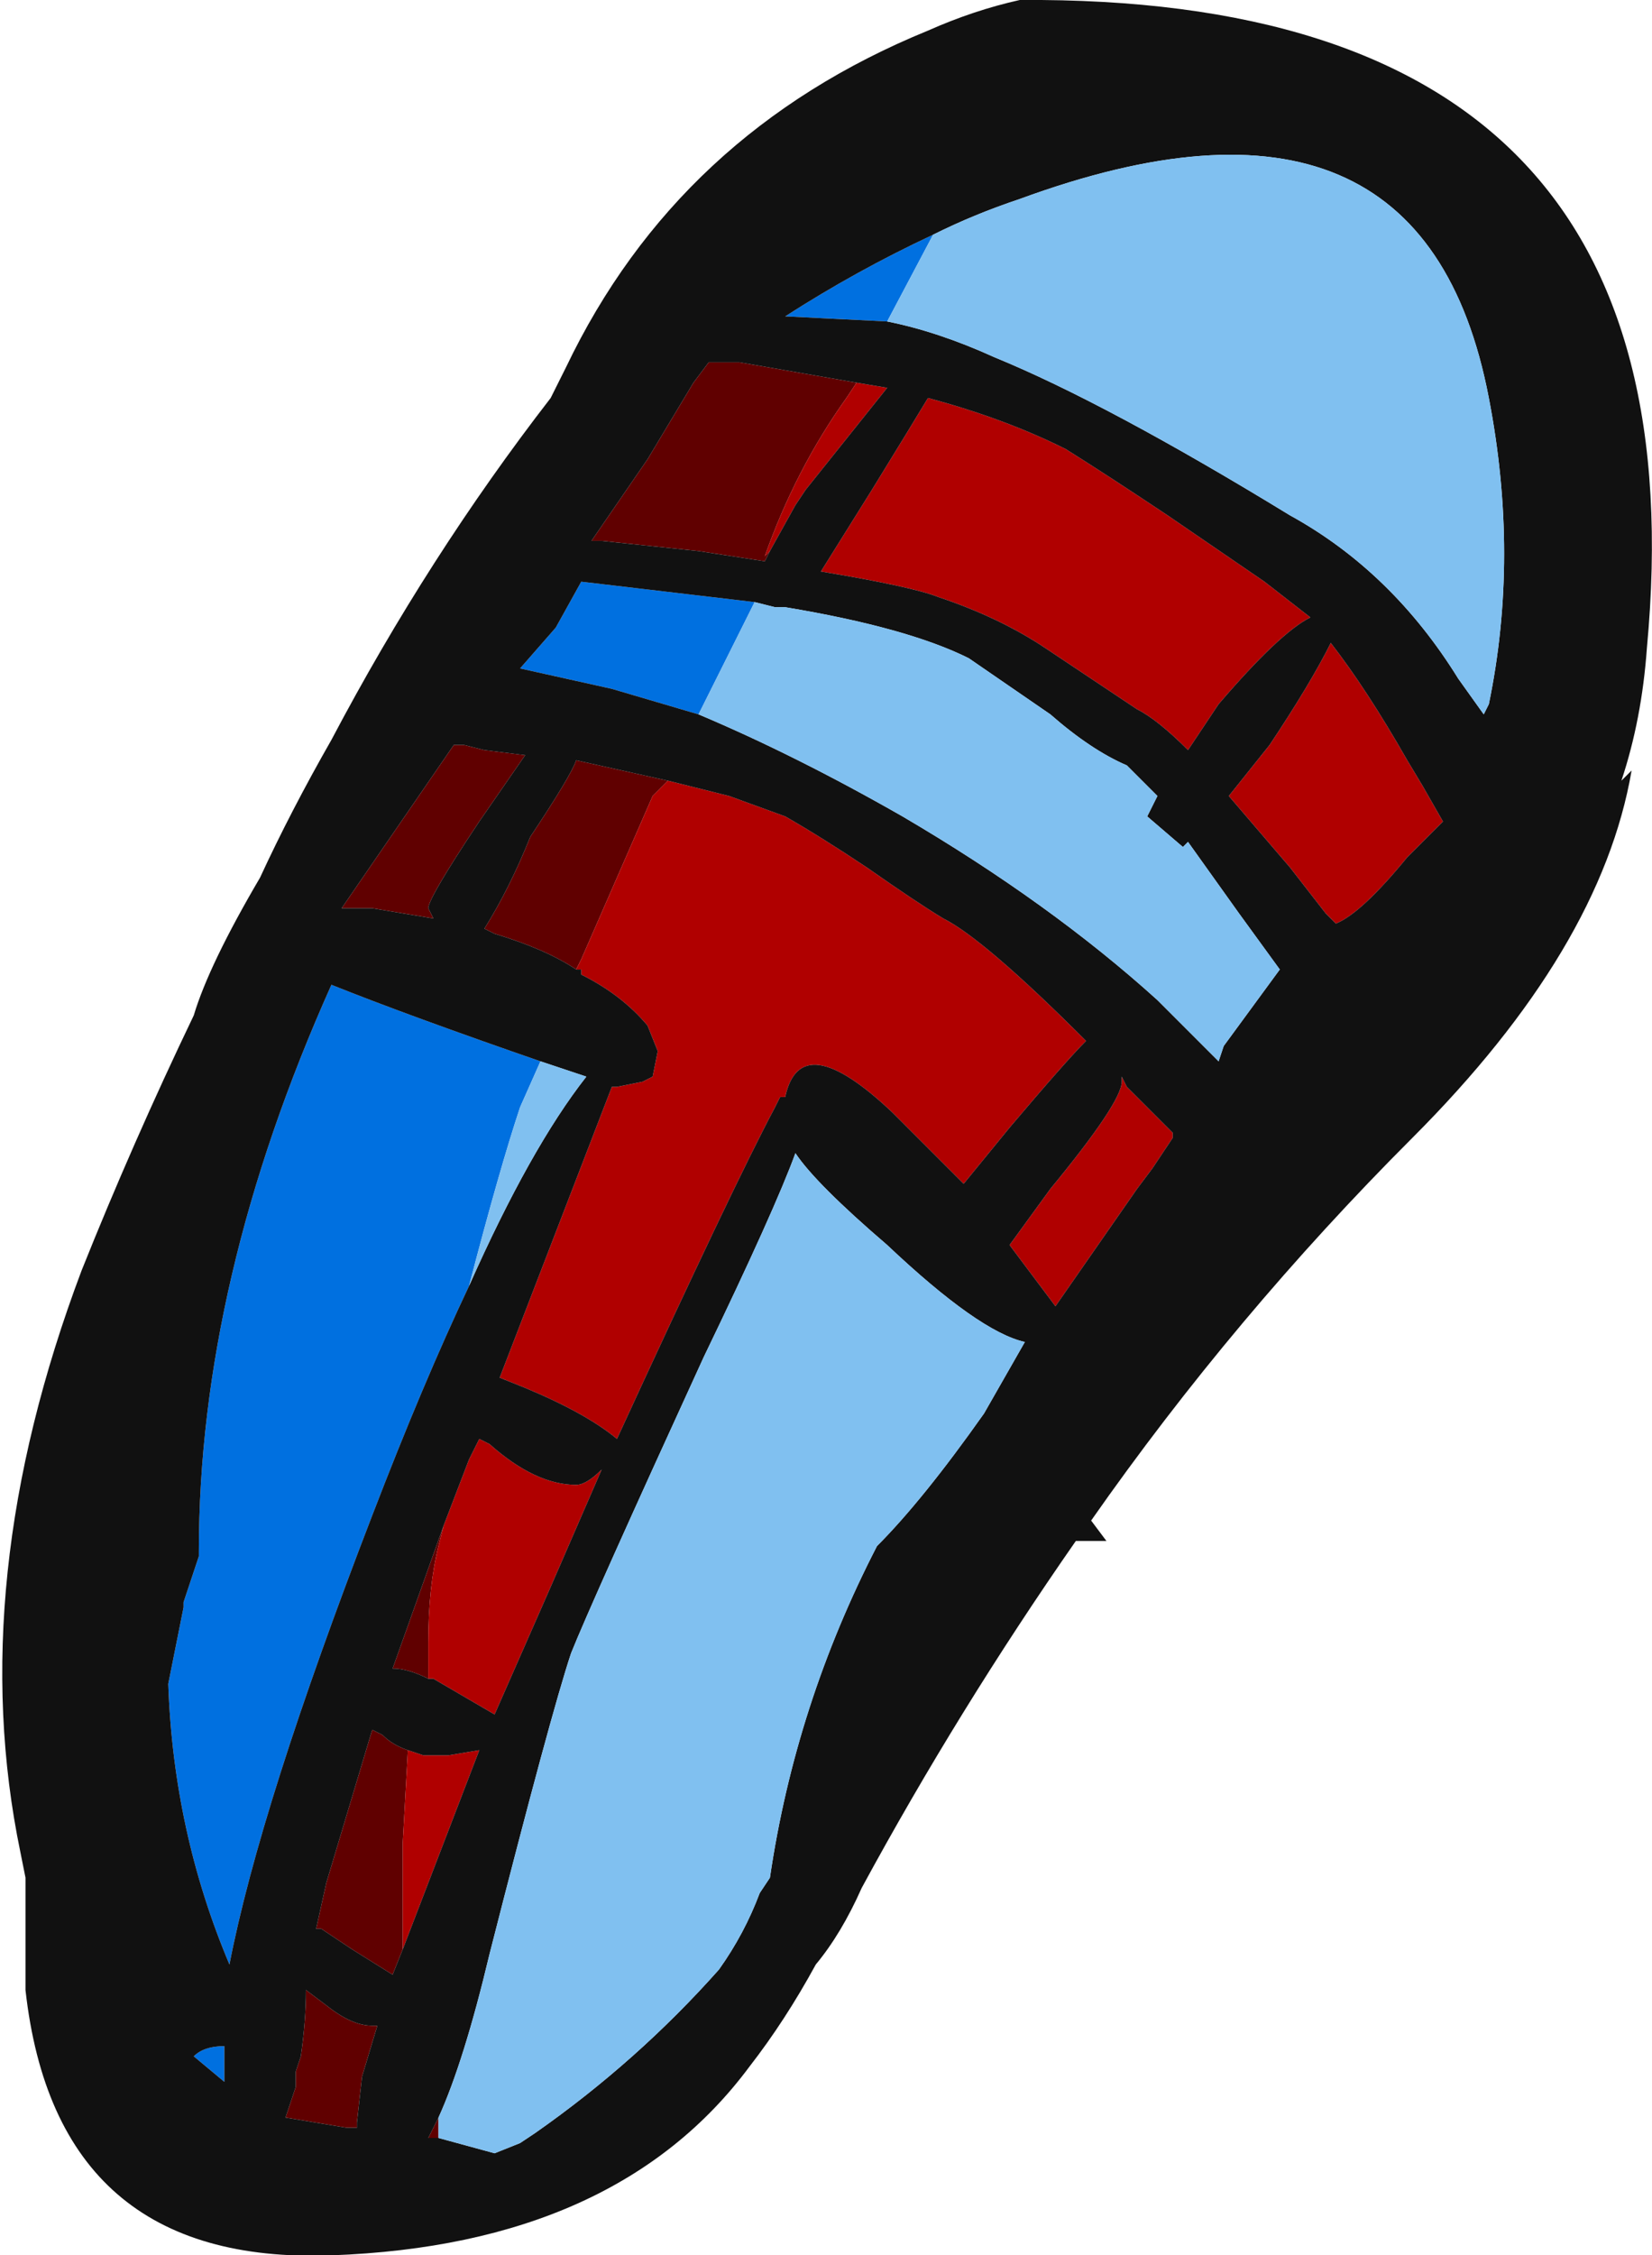 <?xml version="1.0" encoding="UTF-8" standalone="no"?>
<svg xmlns:ffdec="https://www.free-decompiler.com/flash" xmlns:xlink="http://www.w3.org/1999/xlink" ffdec:objectType="frame" height="154.7px" width="113.4px" xmlns="http://www.w3.org/2000/svg">
  <g transform="matrix(1.0, 0.0, 0.0, 1.0, 56.7, 77.35)">
    <use ffdec:characterId="849" height="22.1" transform="matrix(7.0, 0.0, 0.0, 7.0, -56.7, -77.35)" width="16.2" xlink:href="#shape0"/>
  </g>
  <defs>
    <g id="shape0" transform="matrix(1.0, 0.0, 0.0, 1.0, 8.1, 11.05)">
      <path d="M1.05 -8.75 L0.6 -7.9 -0.4 -7.95 Q0.3 -8.4 1.05 -8.75 M-0.7 -5.15 L-1.25 -4.05 -2.1 -4.3 -3.0 -4.5 -2.65 -4.9 -2.4 -5.35 -0.7 -5.15 M-2.8 -0.65 L-3.0 -0.2 Q-3.2 0.4 -3.5 1.55 -3.95 2.5 -4.45 3.8 -5.55 6.65 -5.85 8.2 -6.4 6.9 -6.45 5.45 L-6.3 4.7 -6.3 4.65 -6.15 4.2 -6.15 4.15 Q-6.15 1.5 -4.85 -1.4 -4.1 -1.1 -2.8 -0.65 M-5.9 9.0 L-5.9 9.35 -6.2 9.1 Q-6.1 9.0 -5.9 9.0" fill="#0070e0" fill-rule="evenodd" stroke="none"/>
      <path d="M0.3 -7.3 L0.2 -7.15 Q-0.3 -6.45 -0.6 -5.6 L-0.55 -5.65 -0.6 -5.55 -1.25 -5.65 -2.2 -5.75 -2.3 -5.75 -1.75 -6.55 -1.3 -7.3 -1.15 -7.5 -0.85 -7.5 0.3 -7.3 M-1.55 -3.4 L-1.7 -3.25 -2.4 -1.65 -2.45 -1.55 Q-2.75 -1.75 -3.25 -1.9 L-3.35 -1.95 Q-3.1 -2.35 -2.9 -2.85 -2.5 -3.45 -2.45 -3.6 L-1.55 -3.4 M-3.8 9.7 Q-3.8 9.75 -3.8 9.85 L-3.8 9.9 -3.9 9.9 -3.8 9.7 M-3.65 -3.75 L-3.55 -3.75 -3.35 -3.7 -2.95 -3.65 -3.4 -3.0 Q-3.9 -2.25 -3.9 -2.15 L-3.85 -2.05 -4.45 -2.15 -4.75 -2.15 -3.65 -3.75 M-3.75 3.9 L-3.8 4.1 Q-3.9 4.5 -3.9 5.05 L-3.9 5.4 Q-4.1 5.3 -4.25 5.3 L-3.75 3.9 M-4.15 8.05 L-4.25 8.3 -4.65 8.05 -4.95 7.85 -5.0 7.85 -4.9 7.4 -4.45 5.9 -4.35 5.95 Q-4.25 6.05 -4.1 6.1 L-4.15 7.0 -4.15 8.05 M-4.9 8.6 Q-4.65 8.8 -4.45 8.8 L-4.4 8.8 -4.55 9.3 -4.6 9.75 -4.6 9.8 -4.7 9.8 -5.3 9.7 -5.2 9.4 -5.2 9.25 -5.15 9.1 Q-5.1 8.75 -5.1 8.45 L-4.9 8.6" fill="#600000" fill-rule="evenodd" stroke="none"/>
      <path d="M-0.55 -5.65 L-0.6 -5.6 Q-0.3 -6.45 0.2 -7.15 L0.3 -7.3 0.6 -7.25 -0.2 -6.25 -0.3 -6.1 -0.55 -5.65 M3.85 -4.15 L3.55 -3.7 Q3.25 -4.0 3.05 -4.1 L2.15 -4.7 Q1.7 -5.0 1.1 -5.2 0.85 -5.3 -0.05 -5.45 L0.45 -6.25 Q0.85 -6.9 1.0 -7.15 1.75 -6.95 2.35 -6.65 2.75 -6.4 3.35 -6.0 L4.3 -5.35 4.75 -5.0 Q4.45 -4.85 3.85 -4.15 M4.95 -4.75 Q5.3 -4.3 5.7 -3.6 L5.85 -3.35 6.05 -3.0 5.7 -2.65 Q5.25 -2.1 5.0 -2.0 L4.9 -2.1 4.55 -2.55 3.95 -3.25 4.35 -3.75 Q4.75 -4.35 4.95 -4.75 M-1.55 -3.4 L-0.95 -3.25 -0.4 -3.05 Q-0.05 -2.85 0.4 -2.55 0.9 -2.2 1.15 -2.05 1.55 -1.85 2.55 -0.85 2.35 -0.65 1.8 0.0 L1.35 0.55 Q1.0 0.2 0.65 -0.15 -0.25 -1.0 -0.4 -0.3 L-0.45 -0.3 -0.5 -0.2 Q-0.9 0.55 -2.05 3.05 -2.35 2.8 -2.95 2.55 L-3.2 2.45 -2.1 -0.4 -2.05 -0.4 -1.8 -0.45 -1.7 -0.5 -1.65 -0.75 -1.75 -1.0 Q-2.0 -1.3 -2.4 -1.5 L-2.4 -1.55 -2.45 -1.55 -2.4 -1.65 -1.7 -3.25 -1.55 -3.4 M2.9 -0.45 L2.9 -0.5 2.95 -0.4 3.4 0.05 3.4 0.1 3.2 0.4 3.05 0.6 2.25 1.75 1.8 1.15 2.2 0.6 Q2.9 -0.25 2.9 -0.45 M-3.75 3.9 L-3.5 3.25 -3.4 3.05 -3.3 3.1 Q-2.85 3.5 -2.45 3.5 -2.35 3.5 -2.2 3.35 L-2.7 4.5 -3.25 5.75 -3.85 5.4 -3.9 5.4 -3.9 5.05 Q-3.9 4.5 -3.8 4.1 L-3.75 3.9 M-4.15 8.05 L-4.15 7.0 -4.1 6.1 -3.95 6.15 -3.7 6.15 -3.4 6.1 -4.15 8.05" fill="#b00000" fill-rule="evenodd" stroke="none"/>
      <path d="M0.6 -7.9 Q1.1 -7.8 1.65 -7.55 2.75 -7.1 4.55 -6.0 5.55 -5.45 6.2 -4.4 L6.45 -4.05 6.5 -4.15 Q6.8 -5.6 6.5 -7.15 5.85 -10.55 1.9 -9.1 1.45 -8.95 1.05 -8.75 0.3 -8.4 -0.4 -7.95 L0.6 -7.9 M-0.55 -5.65 L-0.3 -6.1 -0.2 -6.25 0.6 -7.25 0.3 -7.3 -0.85 -7.5 -1.15 -7.5 -1.3 -7.3 -1.75 -6.55 -2.3 -5.75 -2.2 -5.75 -1.25 -5.65 -0.6 -5.55 -0.55 -5.65 M1.9 -11.05 Q8.65 -11.1 8.05 -4.7 8.0 -4.0 7.8 -3.4 L7.9 -3.5 Q7.6 -1.75 5.75 0.1 4.0 1.85 2.6 3.85 L2.75 4.05 2.45 4.05 Q1.3 5.7 0.35 7.45 0.15 7.9 -0.1 8.2 -0.4 8.75 -0.75 9.2 -2.05 10.95 -4.85 11.05 -7.55 11.15 -7.85 8.45 L-7.85 7.35 -7.9 7.1 Q-8.45 4.45 -7.3 1.4 -6.8 0.15 -6.2 -1.1 -6.05 -1.6 -5.55 -2.45 -5.25 -3.1 -4.85 -3.8 -3.9 -5.6 -2.7 -7.15 L-2.55 -7.45 Q-1.45 -9.75 1.0 -10.75 1.45 -10.95 1.9 -11.05 M4.95 -4.75 Q4.75 -4.35 4.35 -3.75 L3.95 -3.25 4.55 -2.55 4.9 -2.1 5.0 -2.0 Q5.25 -2.1 5.7 -2.65 L6.05 -3.0 5.85 -3.35 5.7 -3.6 Q5.3 -4.3 4.95 -4.75 M3.85 -4.15 Q4.45 -4.85 4.75 -5.0 L4.3 -5.35 3.35 -6.0 Q2.75 -6.4 2.35 -6.65 1.75 -6.95 1.0 -7.15 0.85 -6.9 0.45 -6.25 L-0.05 -5.45 Q0.85 -5.3 1.1 -5.2 1.7 -5.0 2.15 -4.7 L3.05 -4.1 Q3.25 -4.0 3.55 -3.7 L3.85 -4.15 M-1.25 -4.05 Q-0.3 -3.65 0.75 -3.05 2.2 -2.2 3.25 -1.25 L3.85 -0.65 3.9 -0.8 4.45 -1.55 4.05 -2.1 3.55 -2.8 3.5 -2.75 3.15 -3.05 3.25 -3.25 2.95 -3.55 Q2.6 -3.7 2.2 -4.05 L1.4 -4.6 Q0.8 -4.9 -0.4 -5.1 L-0.5 -5.1 -0.7 -5.15 -2.4 -5.35 -2.65 -4.9 -3.0 -4.5 -2.1 -4.3 -1.25 -4.05 M-2.45 -1.55 L-2.4 -1.55 -2.4 -1.5 Q-2.0 -1.3 -1.75 -1.0 L-1.65 -0.75 -1.7 -0.5 -1.8 -0.45 -2.05 -0.4 -2.1 -0.4 -3.2 2.45 -2.95 2.55 Q-2.35 2.8 -2.05 3.05 -0.9 0.55 -0.5 -0.2 L-0.45 -0.3 -0.4 -0.3 Q-0.25 -1.0 0.65 -0.15 1.0 0.2 1.35 0.55 L1.8 0.0 Q2.35 -0.65 2.55 -0.85 1.55 -1.85 1.15 -2.05 0.9 -2.2 0.4 -2.55 -0.05 -2.85 -0.4 -3.05 L-0.95 -3.25 -1.55 -3.4 -2.45 -3.6 Q-2.5 -3.45 -2.9 -2.85 -3.1 -2.35 -3.35 -1.95 L-3.25 -1.9 Q-2.75 -1.75 -2.45 -1.55 M2.9 -0.45 Q2.9 -0.25 2.2 0.6 L1.8 1.15 2.25 1.75 3.05 0.6 3.2 0.4 3.4 0.1 3.4 0.05 2.95 -0.4 2.9 -0.5 2.9 -0.45 M-3.8 9.9 L-3.25 10.05 -3.0 9.95 -2.85 9.85 Q-1.85 9.15 -1.05 8.25 -0.8 7.9 -0.65 7.5 L-0.55 7.35 Q-0.3 5.65 0.5 4.1 0.95 3.65 1.55 2.8 L1.95 2.1 Q1.5 2.0 0.6 1.15 -0.1 0.55 -0.3 0.25 -0.5 0.8 -1.2 2.25 -2.3 4.65 -2.5 5.15 -2.7 5.75 -3.3 8.1 -3.55 9.15 -3.8 9.7 L-3.9 9.9 -3.8 9.9 M-3.65 -3.75 L-4.75 -2.15 -4.45 -2.15 -3.85 -2.05 -3.9 -2.15 Q-3.9 -2.25 -3.4 -3.0 L-2.95 -3.65 -3.35 -3.7 -3.55 -3.75 -3.65 -3.75 M-3.5 1.55 Q-2.9 0.2 -2.35 -0.5 L-2.8 -0.65 Q-4.1 -1.1 -4.85 -1.4 -6.15 1.5 -6.15 4.15 L-6.15 4.2 -6.3 4.65 -6.3 4.7 -6.45 5.45 Q-6.4 6.9 -5.85 8.2 -5.55 6.65 -4.45 3.8 -3.95 2.5 -3.5 1.55 M-3.9 5.4 L-3.85 5.4 -3.25 5.75 -2.7 4.5 -2.2 3.35 Q-2.35 3.5 -2.45 3.5 -2.85 3.5 -3.3 3.1 L-3.4 3.05 -3.5 3.25 -3.75 3.9 -4.25 5.3 Q-4.1 5.3 -3.9 5.4 M-4.1 6.1 Q-4.25 6.05 -4.35 5.95 L-4.45 5.9 -4.9 7.4 -5.0 7.85 -4.95 7.85 -4.65 8.05 -4.25 8.3 -4.15 8.05 -3.4 6.1 -3.7 6.15 -3.95 6.15 -4.1 6.1 M-5.9 9.0 Q-6.1 9.0 -6.2 9.1 L-5.9 9.35 -5.9 9.0 M-4.9 8.6 L-5.1 8.45 Q-5.1 8.75 -5.15 9.1 L-5.2 9.25 -5.2 9.4 -5.3 9.7 -4.7 9.8 -4.6 9.8 -4.6 9.75 -4.55 9.3 -4.4 8.8 -4.45 8.8 Q-4.65 8.8 -4.9 8.6" fill="#111111" fill-rule="evenodd" stroke="none"/>
      <path d="M1.05 -8.75 Q1.45 -8.95 1.9 -9.1 5.85 -10.55 6.5 -7.15 6.8 -5.6 6.5 -4.15 L6.45 -4.05 6.2 -4.4 Q5.55 -5.45 4.55 -6.0 2.75 -7.1 1.65 -7.55 1.1 -7.8 0.6 -7.9 L1.05 -8.75 M-0.7 -5.15 L-0.5 -5.1 -0.4 -5.1 Q0.8 -4.9 1.4 -4.6 L2.2 -4.05 Q2.6 -3.7 2.95 -3.55 L3.25 -3.25 3.15 -3.05 3.5 -2.75 3.55 -2.8 4.05 -2.1 4.45 -1.55 3.9 -0.8 3.85 -0.65 3.25 -1.25 Q2.2 -2.2 0.75 -3.05 -0.3 -3.65 -1.25 -4.05 L-0.7 -5.15 M-3.8 9.7 Q-3.55 9.15 -3.3 8.1 -2.7 5.75 -2.5 5.15 -2.3 4.65 -1.2 2.25 -0.5 0.8 -0.3 0.25 -0.1 0.55 0.6 1.15 1.5 2.0 1.95 2.1 L1.55 2.8 Q0.95 3.65 0.5 4.1 -0.3 5.65 -0.55 7.35 L-0.65 7.5 Q-0.8 7.9 -1.05 8.25 -1.85 9.15 -2.85 9.85 L-3.0 9.95 -3.25 10.05 -3.8 9.9 -3.8 9.85 Q-3.8 9.75 -3.8 9.7 M-2.8 -0.65 L-2.35 -0.5 Q-2.9 0.2 -3.5 1.55 -3.2 0.4 -3.0 -0.2 L-2.8 -0.65" fill="#80c0f0" fill-rule="evenodd" stroke="none"/>
    </g>
  </defs>
</svg>
